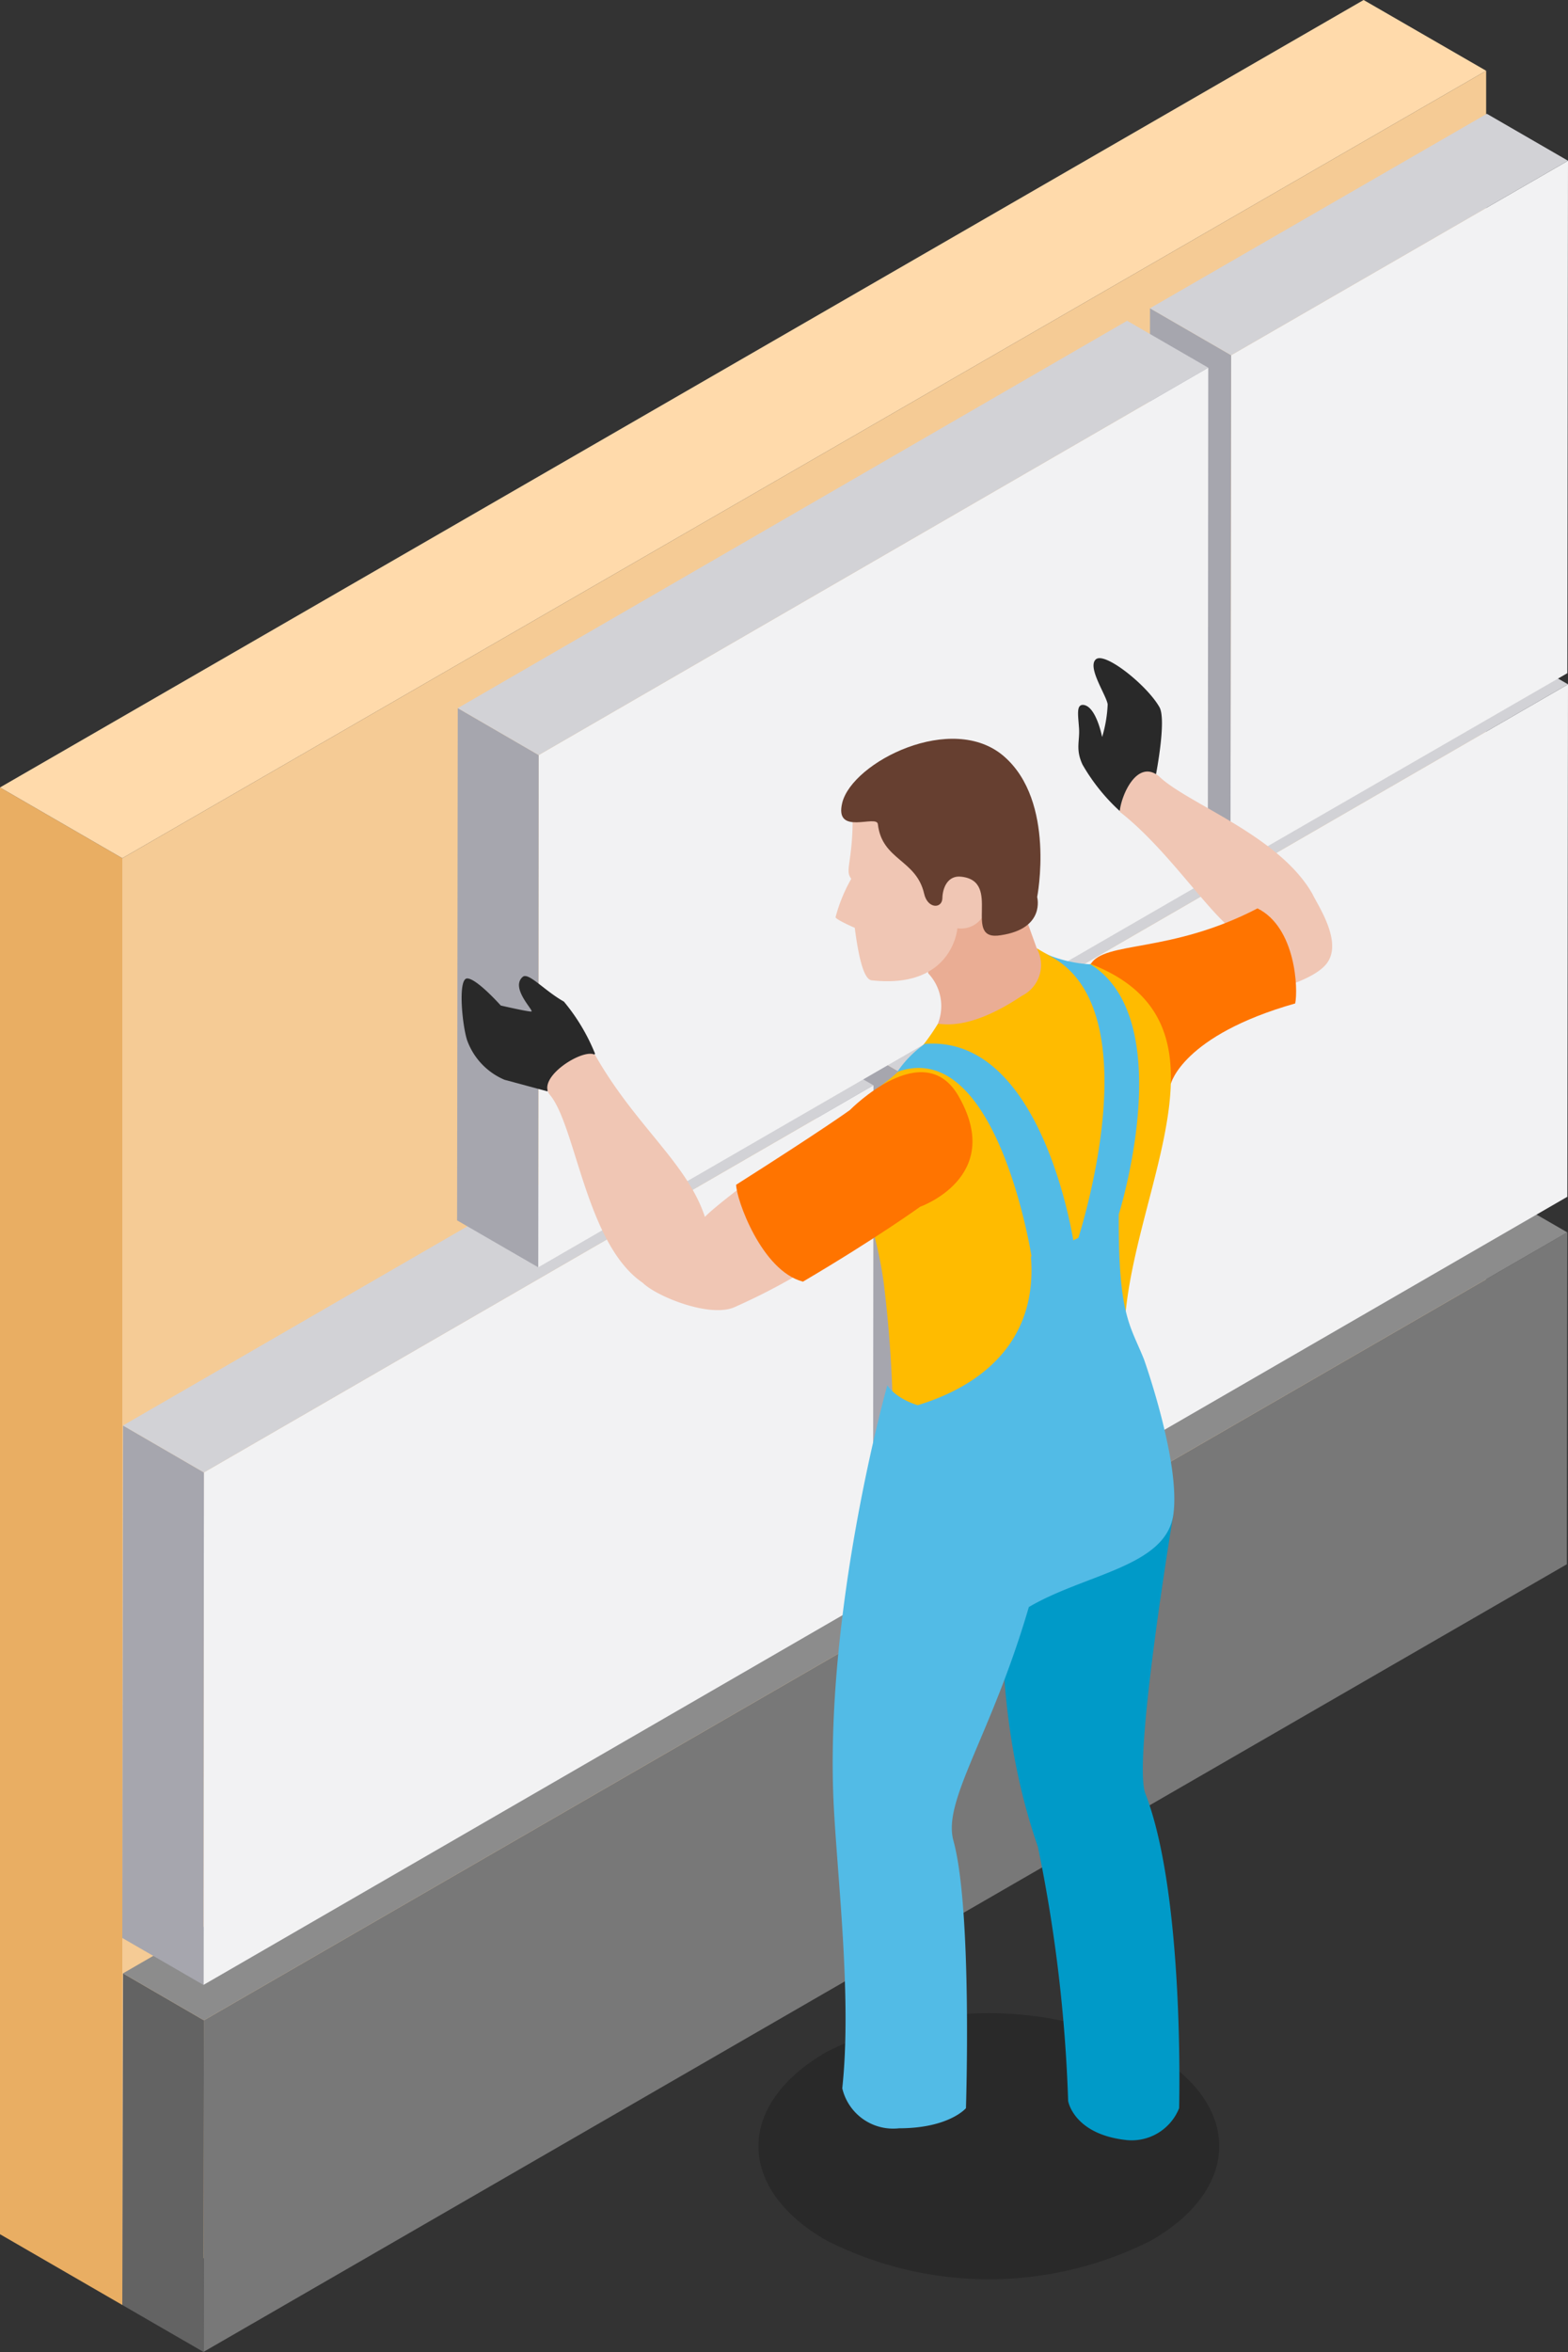 <svg xmlns="http://www.w3.org/2000/svg" viewBox="0 0 67.82 101.71"><rect x="0" y="0" width="67.82" height="101.71" fill="#333333" stroke="none"/><defs><style>.cls-1{fill:#f5cb95;}.cls-2{fill:#e9ae63;}.cls-3{fill:#ffdaab;}.cls-4{fill:#787878;}.cls-5{fill:#636363;}.cls-6{fill:#8c8c8c;}.cls-7{fill:#f2f2f3;}.cls-8{fill:#a6a6ae;}.cls-9{fill:#d2d2d6;}.cls-10{opacity:0.2;}.cls-11{fill:#292929;}.cls-12{fill:#f0c6b4;}.cls-13{fill:#eaad94;}.cls-14{fill:#ff7400;}.cls-15{fill:#fb0;}.cls-16{fill:#009ac8;}.cls-17{fill:#52bbe6;}.cls-18{fill:#663f30;}</style></defs><title>dociepl</title><g id="Warstwa_2" ><g id="Layer_1" ><polygon class="cls-1" points="64.28 65.62 5.29 99.67 3.98 95.88 3.98 38.16 5.29 37.11 64.28 3.06 64.28 65.62"/><polygon class="cls-2" points="5.29 99.67 0 96.61 0 34.05 5.29 37.11 5.29 99.67"/><polygon class="cls-3" points="5.29 37.11 64.28 3.06 58.98 0 0 34.05 5.29 37.11"/><polygon class="cls-4" points="8.82 87.36 67.79 53.29 67.77 67.64 8.8 101.7 8.82 87.36"/><polygon class="cls-5" points="5.29 99.67 5.32 85.33 8.82 87.36 8.8 101.7 5.29 99.67"/><polygon class="cls-6" points="5.32 85.33 64.28 51.26 67.79 53.29 67.79 53.29 8.82 87.36 5.32 85.33 5.32 85.33"/><polygon class="cls-7" points="38.86 46.33 67.82 29.59 67.79 51.75 67.79 51.75 38.84 68.49 38.86 46.33"/><polygon class="cls-8" points="35.33 66.46 35.35 44.3 38.86 46.33 38.84 68.49 35.33 66.46"/><polygon class="cls-9" points="35.35 44.3 64.31 27.56 67.82 29.59 67.82 29.59 38.86 46.33 35.35 44.3 35.35 44.3"/><polygon class="cls-7" points="8.82 63.67 37.78 46.93 37.76 69.08 37.76 69.08 8.8 85.83 8.82 63.67"/><polygon class="cls-8" points="5.29 83.8 5.32 61.64 8.82 63.67 8.8 85.83 5.29 83.8"/><polygon class="cls-9" points="5.32 61.64 34.27 44.9 37.78 46.93 37.78 46.93 8.82 63.67 5.32 61.64 5.32 61.64"/><polygon class="cls-7" points="53.25 15.36 67.82 6.95 67.79 29.11 67.79 29.11 53.22 37.52 53.25 15.36"/><polygon class="cls-8" points="49.72 35.48 49.74 13.33 53.25 15.36 53.22 37.52 49.72 35.48"/><polygon class="cls-9" points="49.74 13.33 64.31 4.92 67.82 6.95 67.82 6.95 53.25 15.36 49.74 13.33 49.74 13.33"/><polygon class="cls-7" points="23.3 32.65 52.26 15.9 52.24 38.06 52.24 38.06 23.28 54.8 23.3 32.65"/><polygon class="cls-8" points="19.77 52.77 19.8 30.62 23.3 32.65 23.28 54.8 19.77 52.77"/><polygon class="cls-9" points="19.8 30.62 48.75 13.87 52.26 15.9 52.26 15.9 23.3 32.65 19.8 30.62 19.8 30.62"/><path class="cls-10" d="M35.73,96.87a15.53,15.53,0,0,0,14.08,0c3.9-2.25,3.9-5.89,0-8.13a15.53,15.53,0,0,0-14.08,0C31.83,91,31.83,94.62,35.73,96.87Z"/><path class="cls-11" d="M50,33.48s.46-2.35.15-2.9c-.53-.94-2.36-2.41-2.75-2.07s.46,1.56.51,1.95a5.74,5.74,0,0,1-.24,1.41s-.26-1.36-.83-1.39c-.29,0-.21.43-.17,1s-.16.91.15,1.58a8.37,8.37,0,0,0,1.6,2l1.26-.52Z"/><path class="cls-12" d="M51.8,42.33a20.34,20.34,0,0,1,1.72-1.95c-1.29-.93-3-3.65-5.09-5.28.06-.71.75-2.29,1.69-1.54,1.22,1.19,5.23,2.56,6.66,5.12.21.46,1.33,2.07.59,3s-3.55,1.43-3.55,1.43Z"/><path class="cls-13" d="M44.48,40,44.84,41l.73,1.06L45.43,44,42,45.28l-1.44-1a2.06,2.06,0,0,0-.41-2.19,7.67,7.67,0,0,1,0-2.64l3.45-1Z"/><path class="cls-14" d="M48.58,44.18s-2-1.46-1.41-2.48,3.45-.46,7.22-2.42c1.67.83,1.76,3.52,1.63,4.11-4.89,1.39-5.38,3.48-5.38,3.48Z"/><path class="cls-15" d="M44.84,41s1.52,1,2.33.68c7.36,2.85.59,11.32,1.55,17.57.49,1-3.88,3.67-3.88,3.67l-6.22-1.87a53.69,53.69,0,0,0-.4-5.61A16.89,16.89,0,0,0,37,51.07c-.8-2.14,1.14-4.15,1.14-4.15a9.26,9.26,0,0,0,2.42-2.64c.11-.06,1.24.39,3.64-1.22A1.49,1.49,0,0,0,44.84,41Z"/><path class="cls-11" d="M48.24,90.53a35,35,0,0,1-3.74.36c-.72,0-.79.94-.34,1.41,1.45,1.49,2.91,1.23,3.46,1.54,1.68,1,1.94,1.51,3.31,1.1,1.11-.33-.26-3.88-.26-3.88S50.67,91.8,48.24,90.53Z"/><path class="cls-16" d="M50.75,65.49S49,76,49.53,77.53C51.25,81.92,51,91.16,51,91.16a2.21,2.21,0,0,1-2.35,1.37c-2.22-.27-2.45-1.68-2.45-1.68a64.5,64.5,0,0,0-1.31-11c-.93-2.68-2.19-7.73-1.19-15.95C44.16,64,50.75,65.49,50.75,65.49Z"/><path class="cls-11" d="M38.05,90.05c-1,.69-2.8-.06-3.47.23s-1.38,2.18-.44,2.66a23.52,23.52,0,0,0,3.08,1.24,11.84,11.84,0,0,0,2.91.88c.33,0,1.6-.39,1.64-.83a15.25,15.25,0,0,0-.67-3.92S40.8,90,38.05,90.05Z"/><path class="cls-17" d="M38.38,59.9s.68,1.2,3.26,1.06c2.28-.12,7.84-2.18,7.84-2.18s1.59,4.45,1.27,6.71-3.8,2.56-6.25,4c-1.63,5.58-3.75,8.37-3.26,10.11.82,3,.54,11.56.54,11.56s-.73.87-2.9.87a2.26,2.26,0,0,1-2.45-1.73c.41-3.81-.18-8.8-.36-12.06C35.6,69.73,38.38,59.9,38.38,59.9Z"/><path class="cls-11" d="M25.74,45.57a8.45,8.45,0,0,0-1.35-2.26c-.84-.47-1.53-1.28-1.78-1.07-.56.48.52,1.49.37,1.5s-1.32-.26-1.32-.26-1.06-1.19-1.46-1.17-.21,2,0,2.66a2.94,2.94,0,0,0,1.62,1.72l1.85.5Z"/><path class="cls-12" d="M32.66,50.87s-1.76,1.31-2.17,1.75c-.78-2.35-3-3.92-4.75-7-.48-.34-2.61,1-1.94,1.74,1.12,1.39,1.56,6.45,4,8.11.6.59,2.85,1.5,3.93,1.07a27.09,27.09,0,0,0,4-2.18Z"/><path class="cls-14" d="M41.5,47.47c1.92,3.44-1.7,4.71-1.7,4.71s-1.88,1.36-5.07,3.24c-1.8-.47-2.89-3.59-2.89-4.19C35.65,48.81,36.76,48,36.76,48S40,44.7,41.5,47.47Z"/><path class="cls-12" d="M36.82,38a6.87,6.87,0,0,0-.68,1.66c0,.1.83.46.83.46.15,1.15.37,2.23.73,2.27,3.51.39,3.71-2.25,3.71-2.25a1.11,1.11,0,0,0,1.23-.81c.27-.79,1.37-3.9.72-4.42-.82-.66-3.06-1.91-4.48-1.63s-1.93,2.07-2,2.17C36.87,37.3,36.53,37.64,36.82,38Z"/><path class="cls-18" d="M44.86,38.79s.81-4.13-1.43-6.08-6.56.24-7,2c-.36,1.46,1.5.49,1.54.93.18,1.56,1.66,1.52,2,3,.15.67.78.66.79.2s.24-1,.82-.93c1.8.2,0,2.82,1.71,2.53C45.23,40.15,44.86,38.79,44.86,38.79Z"/><path class="cls-17" d="M49.48,58.78c-.59-1.48-1.12-1.89-1.09-6.27a14.19,14.19,0,0,1-3.8,1.83c.38,4.73-3.81,6.08-4.89,6.42C40.23,65.33,49.37,63.27,49.48,58.78Z"/><path class="cls-17" d="M46.45,53.8S45.14,44.73,40,45.14a4.68,4.68,0,0,0-1.19,1.21c4.32-1.55,5.81,8,5.81,8l1,.46Z"/><path class="cls-17" d="M47.17,41.7c3.86,2.42,1.22,10.81,1.22,10.81l-1,1.52-.79-.37S50,43.4,45.21,41.24A5.79,5.79,0,0,0,47.17,41.7Z"/></g></g></svg>
